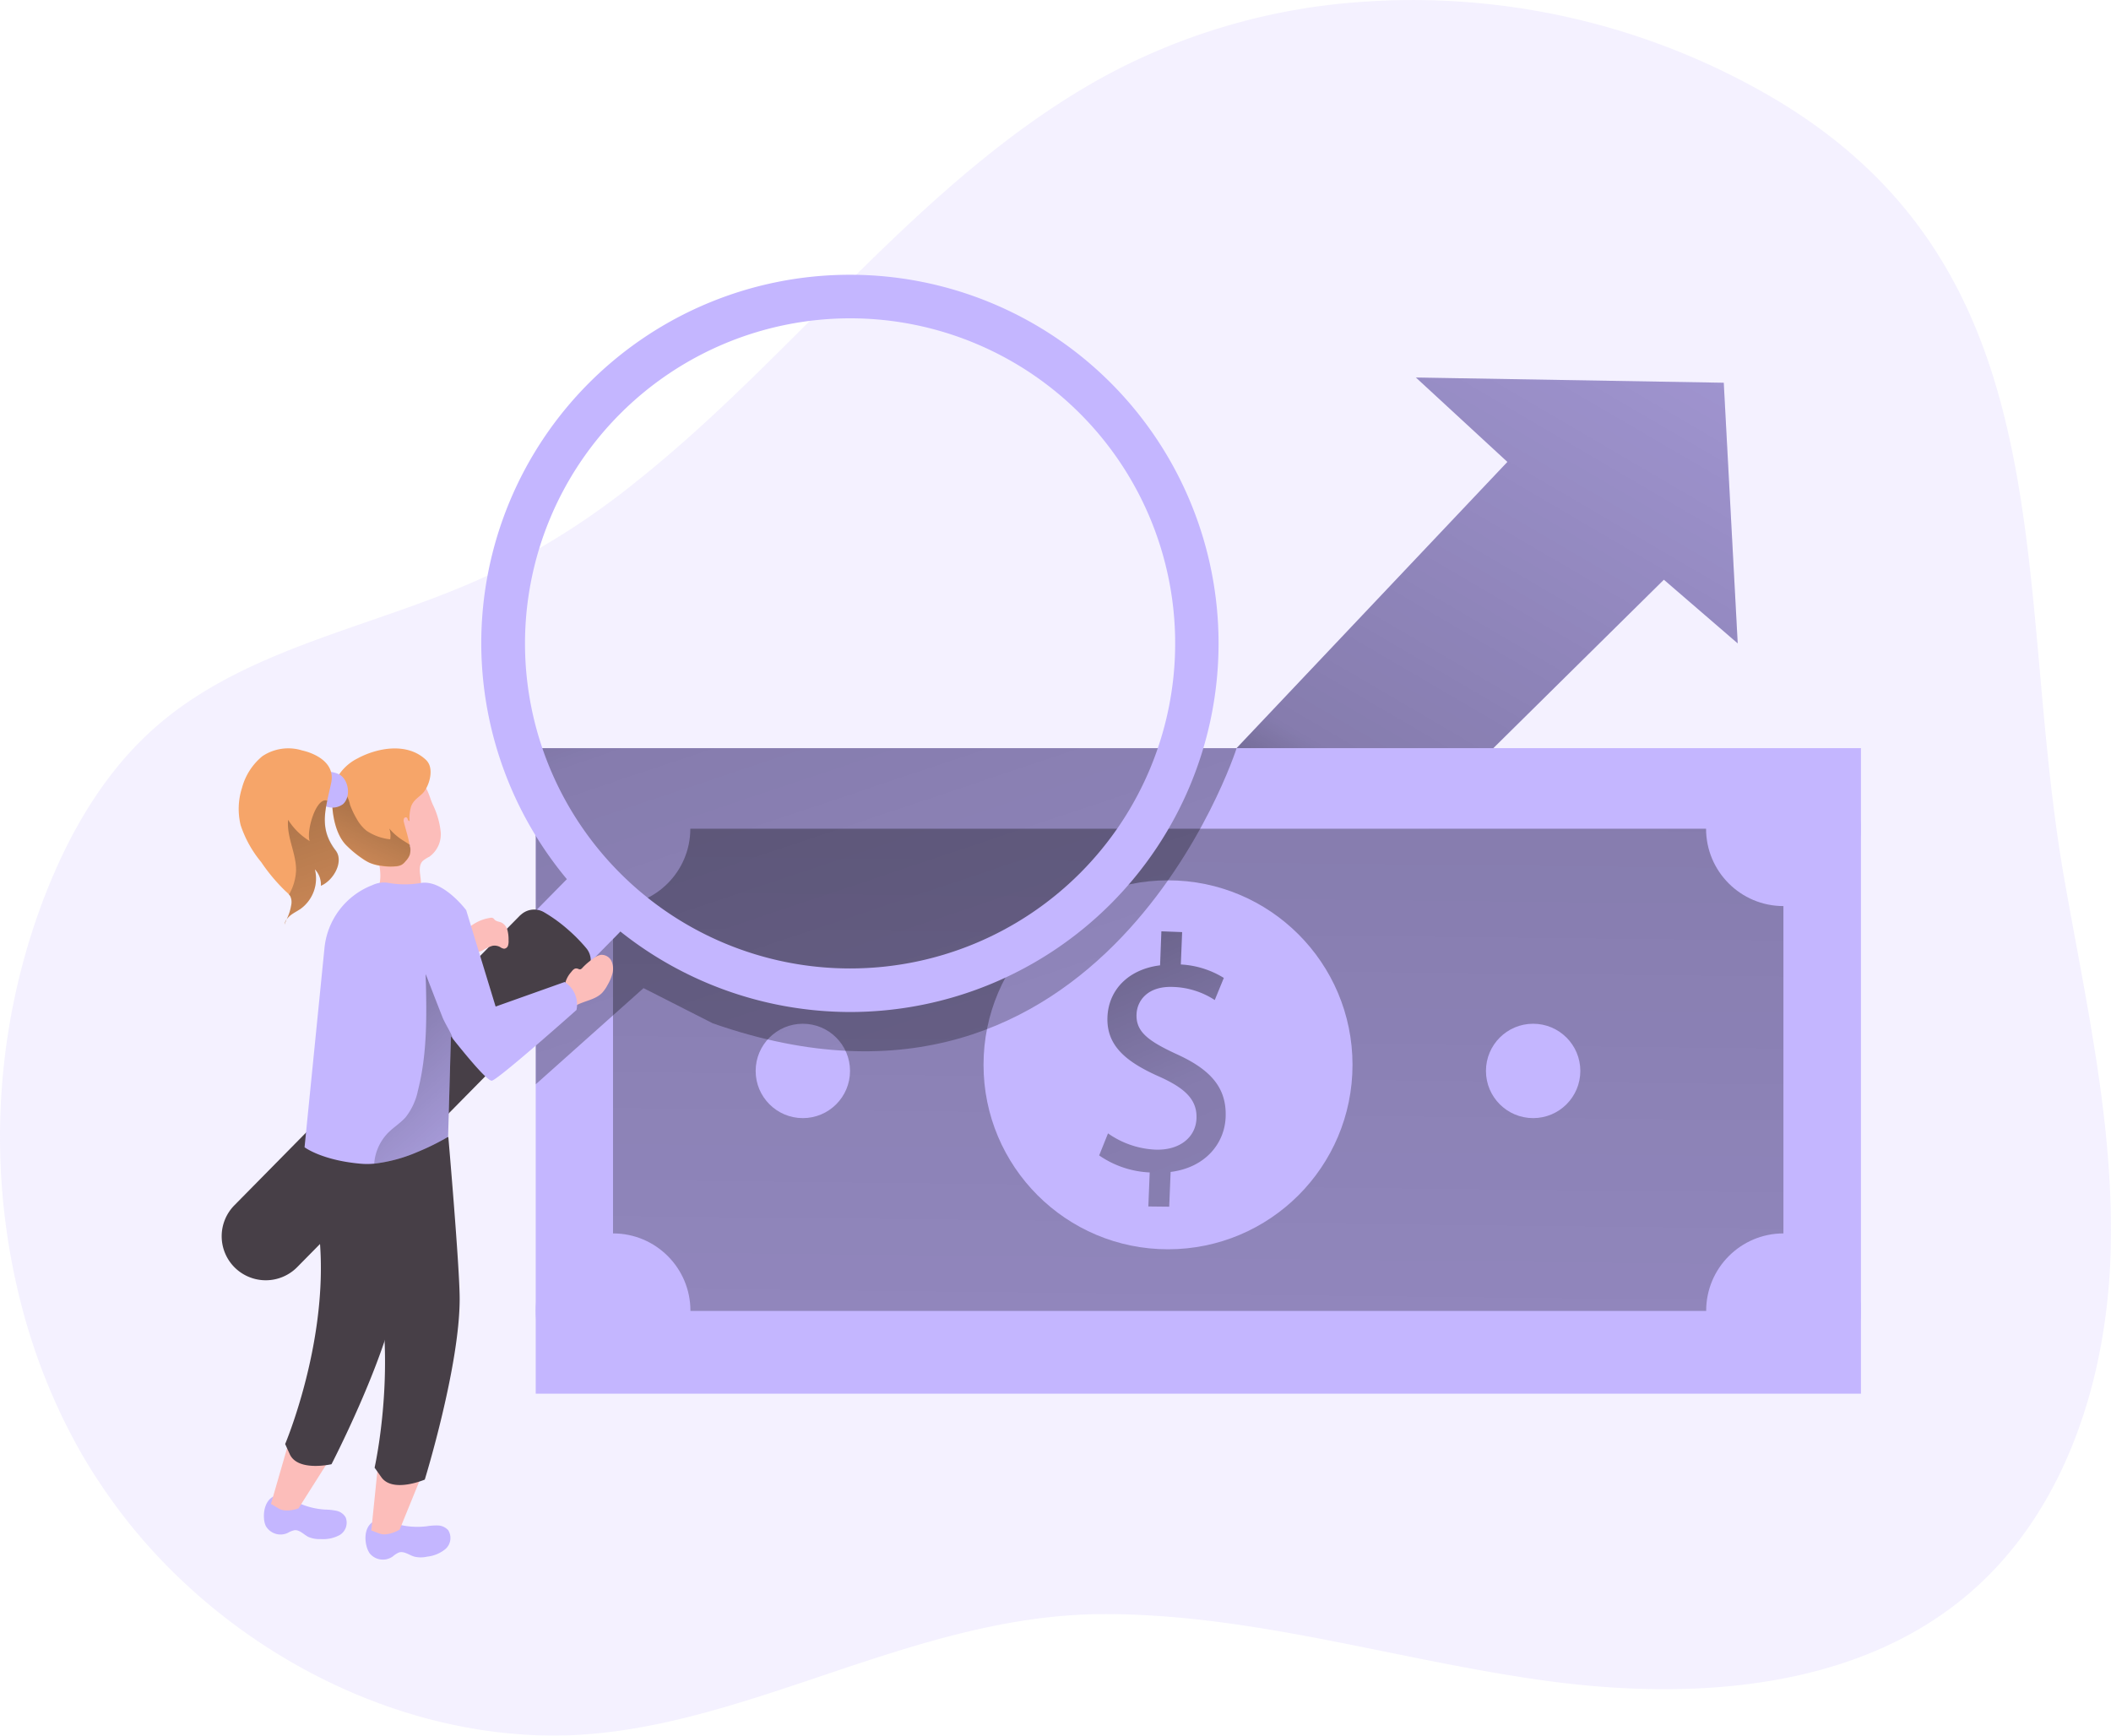 <svg id="Layer_1" data-name="Layer 1" xmlns="http://www.w3.org/2000/svg" xmlns:xlink="http://www.w3.org/1999/xlink" viewBox="0 0 372.22 306.04"><defs><linearGradient id="linear-gradient" x1="213.67" y1="-33.96" x2="206.23" y2="656.73" gradientUnits="userSpaceOnUse"><stop offset="0.01"/><stop offset="0.13" stop-opacity="0.69"/><stop offset="0.25" stop-opacity="0.32"/><stop offset="1" stop-opacity="0"/></linearGradient><linearGradient id="linear-gradient-2" x1="165.39" y1="67.88" x2="413.4" y2="651.93" xlink:href="#linear-gradient"/><linearGradient id="linear-gradient-3" x1="118.99" y1="9.94" x2="296.62" y2="539.12" xlink:href="#linear-gradient"/><linearGradient id="linear-gradient-4" x1="91.19" y1="156.85" x2="77.82" y2="185.68" xlink:href="#linear-gradient"/><linearGradient id="linear-gradient-5" x1="70.91" y1="183.97" x2="71.76" y2="184.91" xlink:href="#linear-gradient"/><linearGradient id="linear-gradient-6" x1="64.5" y1="142.93" x2="88.52" y2="212.38" xlink:href="#linear-gradient"/><linearGradient id="linear-gradient-7" x1="76.13" y1="193.16" x2="115.93" y2="237.61" xlink:href="#linear-gradient"/><linearGradient id="linear-gradient-8" x1="211.04" y1="204.54" x2="360.46" y2="-50.91" xlink:href="#linear-gradient"/></defs><title>6</title><path d="M391.06,260.79c-3.24,16-10.38,31.11-22.58,41.71-19.85,17.26-48.82,19.25-74.89,15.69S242,306.4,215.66,306.43c-34.73,0-65.21,21.85-98.08,21.41-30.33-.4-60.19-17.6-77.44-42.2q-1.55-2.2-3-4.49c-.29-.45-.56-.91-.84-1.36-.74-1.23-1.44-2.45-2.11-3.69-.31-.56-.61-1.14-.9-1.71s-.64-1.24-.95-1.87c0-.06-.06-.1-.08-.15-.32-.63-.61-1.26-.91-1.91A107.51,107.51,0,0,1,24.74,252a118.44,118.44,0,0,1,3.41-70.37c.74-2,1.54-4,2.41-6,4.25-9.75,10.05-18.88,18.06-25.83,16.16-14,38.74-17.42,58.17-26.44A131.75,131.75,0,0,0,133,106.84c28.3-22.43,50.63-53.93,82.53-71.49a111,111,0,0,1,44.19-13.11,125.61,125.61,0,0,1,74.42,17.17c51.69,30.93,41.62,85.16,50.81,137.47,3.84,21.84,8.84,43.72,8.15,65.87A107.89,107.89,0,0,1,391.06,260.79Z" transform="translate(-20.95 -21.81)" fill="#c4b6ff" opacity="0.18" style="isolation:isolate"/><rect x="94.46" y="131.92" width="233.67" height="113.83" fill="#c4b6ff"/><rect x="108.09" y="146.13" width="206.37" height="85.03" fill="url(#linear-gradient)"/><circle cx="205.95" cy="187.76" r="32.53" fill="#c4b6ff"/><path d="M223.43,234.55l.24-6a17,17,0,0,1-8.91-3l1.56-3.89a15.73,15.73,0,0,0,8.34,2.87c4.22.16,7.12-2.13,7.26-5.49s-2.09-5.34-6.37-7.3c-5.93-2.6-9.53-5.46-9.33-10.58.19-4.89,3.81-8.46,9.28-9.13l.23-6,3.66.14-.23,5.71a16,16,0,0,1,7.58,2.37l-1.6,3.9a14.23,14.23,0,0,0-7.35-2.31c-4.54-.18-6.35,2.47-6.44,4.82-.12,3.06,2,4.68,7,7,6,2.71,8.92,5.9,8.71,11.14-.18,4.66-3.6,8.9-9.7,9.66l-.25,6.13Z" transform="translate(-20.95 -21.81)" fill="url(#linear-gradient-2)"/><circle cx="141.56" cy="188.84" r="8.32" fill="#c4b6ff"/><circle cx="270.33" cy="188.84" r="8.32" fill="#c4b6ff"/><circle cx="314.46" cy="146.13" r="13.64" fill="#c4b6ff"/><circle cx="314.48" cy="231.13" r="13.64" fill="#c4b6ff"/><circle cx="108.08" cy="146.13" r="13.64" fill="#c4b6ff"/><circle cx="108.1" cy="231.13" r="13.64" fill="#c4b6ff"/><path d="M239,153.73s-23.3,72.74-92.38,48.52l-12.2-6.2-19,16.95V153.73Z" transform="translate(-20.95 -21.81)" fill="url(#linear-gradient-3)"/><path d="M105.81,135.26a65,65,0,1,1,65,65A65.11,65.11,0,0,1,105.81,135.26Zm7.71,0a57.32,57.32,0,1,0,57.32-57.32A57.38,57.38,0,0,0,113.52,135.26Z" transform="translate(-20.95 -21.81)" fill="#c4b6ff"/><path d="M82.77,231.59a6.59,6.59,0,0,0,4.7-2l42.61-43.25a6.6,6.6,0,1,0-9.41-9.27L78.06,220.34a6.61,6.61,0,0,0,4.71,11.25Z" transform="translate(-20.95 -21.81)" fill="#c4b6ff"/><path d="M62.35,245.33a7.79,7.79,0,0,0,11-.08l50.17-50.91a7.19,7.19,0,0,0,.76-.91,6.18,6.18,0,0,0,.36-.53,3.38,3.38,0,0,0-.32-3.9,28.86,28.86,0,0,0-3.17-3.23,27.09,27.09,0,0,0-4.25-3.09,3.45,3.45,0,0,0-4,.34l0,0a3.79,3.79,0,0,0-.43.39l-50.16,50.9A7.77,7.77,0,0,0,62.35,245.33Z" transform="translate(-20.95 -21.81)" fill="#473f47"/><path d="M78.31,288a11,11,0,0,1,2,.22,2.46,2.46,0,0,1,1.58,1.14,2.54,2.54,0,0,1-1,3.1,6.07,6.07,0,0,1-3.38.74,5,5,0,0,1-2.17-.37c-.84-.42-1.55-1.3-2.48-1.19a3.9,3.9,0,0,0-1.15.46,3,3,0,0,1-3.9-1.22,3.69,3.69,0,0,1-.31-1.35c-.12-1.49.37-3.21,1.68-3.84,1.57-.75,2.53.13,3.78.84A13.23,13.23,0,0,0,78.31,288Z" transform="translate(-20.95 -21.81)" fill="#c4b6ff"/><path d="M78.58,279.9l-5,7.89s-2.21.83-3.53,0l-1.32-.79,3.37-11.68Z" transform="translate(-20.95 -21.81)" fill="#fcbdba"/><path d="M93.93,222.24s-2.05,22.61-3,28C88.83,261.79,79.4,280,79.4,280s-5.93,1.37-7.36-1.77l-.81-1.79s10.24-24.15,4.61-44.39a13.72,13.72,0,0,1-.33-1.81,38.73,38.73,0,0,1-.28-7.05Z" transform="translate(-20.95 -21.81)" fill="#473f47"/><path d="M96.2,290.94a10.51,10.51,0,0,1,2-.14,2.54,2.54,0,0,1,1.79.85,2.6,2.6,0,0,1-.49,3.3,6.1,6.1,0,0,1-3.24,1.35,5,5,0,0,1-2.24,0c-.92-.27-1.79-1-2.69-.75a3.85,3.85,0,0,0-1.08.68,3,3,0,0,1-4.12-.52,4,4,0,0,1-.56-1.3c-.38-1.47-.21-3.28,1-4.15,1.43-1,2.55-.32,3.93.16A13.48,13.48,0,0,0,96.2,290.94Z" transform="translate(-20.95 -21.81)" fill="#c4b6ff"/><path d="M95,282.74l-3.59,8.8s-2.06,1.24-3.53.69l-1.46-.55,1.26-12.3Z" transform="translate(-20.95 -21.81)" fill="#fcbdba"/><path d="M121.68,193.2c.24-.32.55-.67.94-.62.23,0,.45.21.68.15a.77.77,0,0,0,.35-.27,11.21,11.21,0,0,1,1.82-1.56,3.25,3.25,0,0,1,1.42-.72,1.94,1.94,0,0,1,1.83,1,3.31,3.31,0,0,1,.23,2.24,8.35,8.35,0,0,1-.88,2.09,6.63,6.63,0,0,1-.92,1.34c-1.15,1.2-2.94,1.4-4.41,2.14a1.19,1.19,0,0,1-.51.17,1,1,0,0,1-.75-.54,5.62,5.62,0,0,1-1-2.75A4.71,4.71,0,0,1,121.68,193.2Z" transform="translate(-20.95 -21.81)" fill="#fcbdba"/><path d="M107.38,183.66a.72.72,0,0,1,.52.05,1.42,1.42,0,0,1,.24.25c.31.34.82.35,1.23.53a2.11,2.11,0,0,1,1.06,1.35,6.61,6.61,0,0,1,.19,1.78,2.5,2.5,0,0,1-.1.94.78.78,0,0,1-.69.54,1.55,1.55,0,0,1-.69-.29,2.05,2.05,0,0,0-1.37-.22,7.25,7.25,0,0,0-1.72.8,1.76,1.76,0,0,1-1.8,0,2,2,0,0,1-.56-.8c-.5-1.08-1.06-2.32-.06-3.21A7.41,7.41,0,0,1,107.38,183.66Z" transform="translate(-20.95 -21.81)" fill="#fcbdba"/><path d="M100,222.27s2,23,2,28.56c0,11.94-6.15,31.88-6.15,31.88s-5.69,2.44-7.68-.45L87,280.61s5.89-26-3.4-45.25a12.34,12.34,0,0,1-.64-1.75,39.41,39.41,0,0,1-1.56-7Z" transform="translate(-20.95 -21.81)" fill="#473f47"/><path d="M97.21,163.57a14.47,14.47,0,0,1,1.44,4.87,4.86,4.86,0,0,1-2,4.44,5.86,5.86,0,0,0-1.16.74c-1.22,1.26.19,3.54-.53,5.17a3.94,3.94,0,0,1-3,2.08,6,6,0,0,1-3-.49,2,2,0,0,1-1.32-1.18,2.67,2.67,0,0,1,.17-1.27c.89-3.43-1.4-7-1-10.5.37-3,3.67-8.74,7.34-8.21C96.08,159.47,96.59,162.14,97.21,163.57Z" transform="translate(-20.95 -21.81)" fill="#fcbdba"/><path d="M122.6,199.9s-14,12.47-14.95,12.47-5.39-5.57-6.79-7.31l-.4-.52-.5,17.73a42.3,42.3,0,0,1-5.37,2.66A27.06,27.06,0,0,1,86.93,227a13.19,13.19,0,0,1-2.51,0c-6.79-.62-9.77-2.89-9.77-2.89l3.5-35a13.29,13.29,0,0,1,8.48-11.23,4.72,4.72,0,0,1,2.79-.39,16.59,16.59,0,0,0,5.85,0c3.9-.52,7.88,4.81,7.88,4.81l5.19,17,12.17-4.33A4.68,4.68,0,0,1,122.6,199.9Z" transform="translate(-20.95 -21.81)" fill="#c4b6ff"/><path d="M95.33,161.84c-.79.73-1.58,1.19-1.92,2.27a7.15,7.15,0,0,0-.24,2.48c-.14,0-.25-.11-.31-.25a.66.66,0,0,0-.19-.37.36.36,0,0,0-.5.21,1,1,0,0,0,0,.62c.33,1.33.77,2.62,1,4,0,.15,0,.32.08.47a3.08,3.08,0,0,1-.07,1.32,3.14,3.14,0,0,1-.72,1.09,2.47,2.47,0,0,1-.69.64,2.67,2.67,0,0,1-.8.25,9.85,9.85,0,0,1-2.71-.06,7.59,7.59,0,0,1-2.2-.57,8.91,8.91,0,0,1-1.25-.74,18.9,18.9,0,0,1-2.68-2.2c-2-1.87-2.66-5.61-2.62-8.23,0-.27,0-.55,0-.83h0a8.09,8.09,0,0,1,.56-2.39,8.56,8.56,0,0,1,3.91-4c3.5-1.89,8.71-2.85,12,.18a2.59,2.59,0,0,1,.44.51C97.45,157.78,96.56,160.7,95.33,161.84Z" transform="translate(-20.95 -21.81)" fill="#f6a569"/><path d="M93.19,172.55a3.14,3.14,0,0,1-.72,1.09,2.47,2.47,0,0,1-.69.64,2.67,2.67,0,0,1-.8.25,9.85,9.85,0,0,1-2.71-.06,7.59,7.59,0,0,1-2.2-.57,8.91,8.91,0,0,1-1.25-.74,18.9,18.9,0,0,1-2.68-2.2c-2-1.87-2.66-5.61-2.62-8.23,0-.27,0-.55,0-.83h0c.75-.58,1.66-.91,2.31-.22a5.7,5.7,0,0,1,.84,2.05,15.22,15.22,0,0,0,1.18,2.48,7.14,7.14,0,0,0,1.73,2.09,9.21,9.21,0,0,0,4.17,1.51,3.72,3.72,0,0,0-.16-1.9A10.36,10.36,0,0,0,92,170c.4.26.83.5,1.23.8,0,.15,0,.32.08.47A3.08,3.08,0,0,1,93.19,172.55Z" transform="translate(-20.95 -21.81)" fill="url(#linear-gradient-4)"/><path d="M80.66,158.31a5.41,5.41,0,0,0-1.59-.42.63.63,0,0,0-.59.14,5.06,5.06,0,0,0-1.61,3.06,2.68,2.68,0,0,0,0,1.51,2.07,2.07,0,0,0,.6.81,3.13,3.13,0,0,0,3.94.21C82.9,162.33,82.45,159.17,80.66,158.31Z" transform="translate(-20.95 -21.81)" fill="#c4b6ff"/><path d="M71.13,184.85a1.87,1.87,0,0,1,.34-.91A8.65,8.65,0,0,0,71.13,184.85Z" transform="translate(-20.95 -21.81)" fill="#f6a569"/><path d="M77.53,178a3.88,3.88,0,0,0-1.06-2.9,6.61,6.61,0,0,1-2.56,7c-.56.38-1.19.68-1.72,1.1a3.84,3.84,0,0,0-.71.74,8.91,8.91,0,0,0,.87-2.87A2.42,2.42,0,0,0,72.2,180a1.49,1.49,0,0,0-.29-.46,6.42,6.42,0,0,0-.59-.57A31.86,31.86,0,0,1,67,173.82a20.09,20.09,0,0,1-3.62-6.51,12.14,12.14,0,0,1,.24-6.57,10.83,10.83,0,0,1,3.61-5.6,8.22,8.22,0,0,1,7-1s6.05,1.17,5.12,5.7c-.24,1.14-.51,2.21-.71,3.23-.64,3.06-.83,5.72,1.49,8.74C81.63,173.7,79.78,177.06,77.53,178Z" transform="translate(-20.95 -21.81)" fill="#f6a569"/><path d="M71.13,184.85a1.87,1.87,0,0,1,.34-.91A8.65,8.65,0,0,0,71.13,184.85Z" transform="translate(-20.95 -21.81)" fill="url(#linear-gradient-5)"/><path d="M77.53,178a3.88,3.88,0,0,0-1.06-2.9,6.61,6.61,0,0,1-2.56,7c-.56.38-1.19.68-1.72,1.1a3.84,3.84,0,0,0-.71.74,8.91,8.91,0,0,0,.87-2.87A2.42,2.42,0,0,0,72.2,180a1.49,1.49,0,0,0-.29-.46,9.19,9.19,0,0,0,1.24-4.17c.09-3-1.69-5.93-1.4-9a11.67,11.67,0,0,0,3.81,3.75c-.65-1.65,1.09-7.82,3.09-7.13-.64,3.06-.83,5.72,1.49,8.74C81.63,173.7,79.78,177.06,77.53,178Z" transform="translate(-20.95 -21.81)" fill="url(#linear-gradient-6)"/><path d="M100.86,205.06l-.4-.52-.5,17.73a42.3,42.3,0,0,1-5.37,2.66A27.06,27.06,0,0,1,86.93,227a8.7,8.7,0,0,1,2.53-5.52c.94-.93,2.11-1.65,3-2.65a11.29,11.29,0,0,0,2.19-4.76c1.7-6.66,1.53-13.63,1.36-20.49,1,2.57,2,5.17,3,7.7C99.57,202.57,100.4,203.74,100.86,205.06Z" transform="translate(-20.95 -21.81)" fill="url(#linear-gradient-7)"/><polygon points="218.04 131.92 265.79 81.45 249.66 66.57 303.94 67.49 306.4 113.45 293.38 102.22 263.31 131.92 218.04 131.92" fill="#c4b6ff"/><polygon points="218.04 131.92 265.79 81.45 249.66 66.57 303.94 67.49 306.4 113.45 293.38 102.22 263.31 131.92 218.04 131.92" fill="url(#linear-gradient-8)"/></svg>